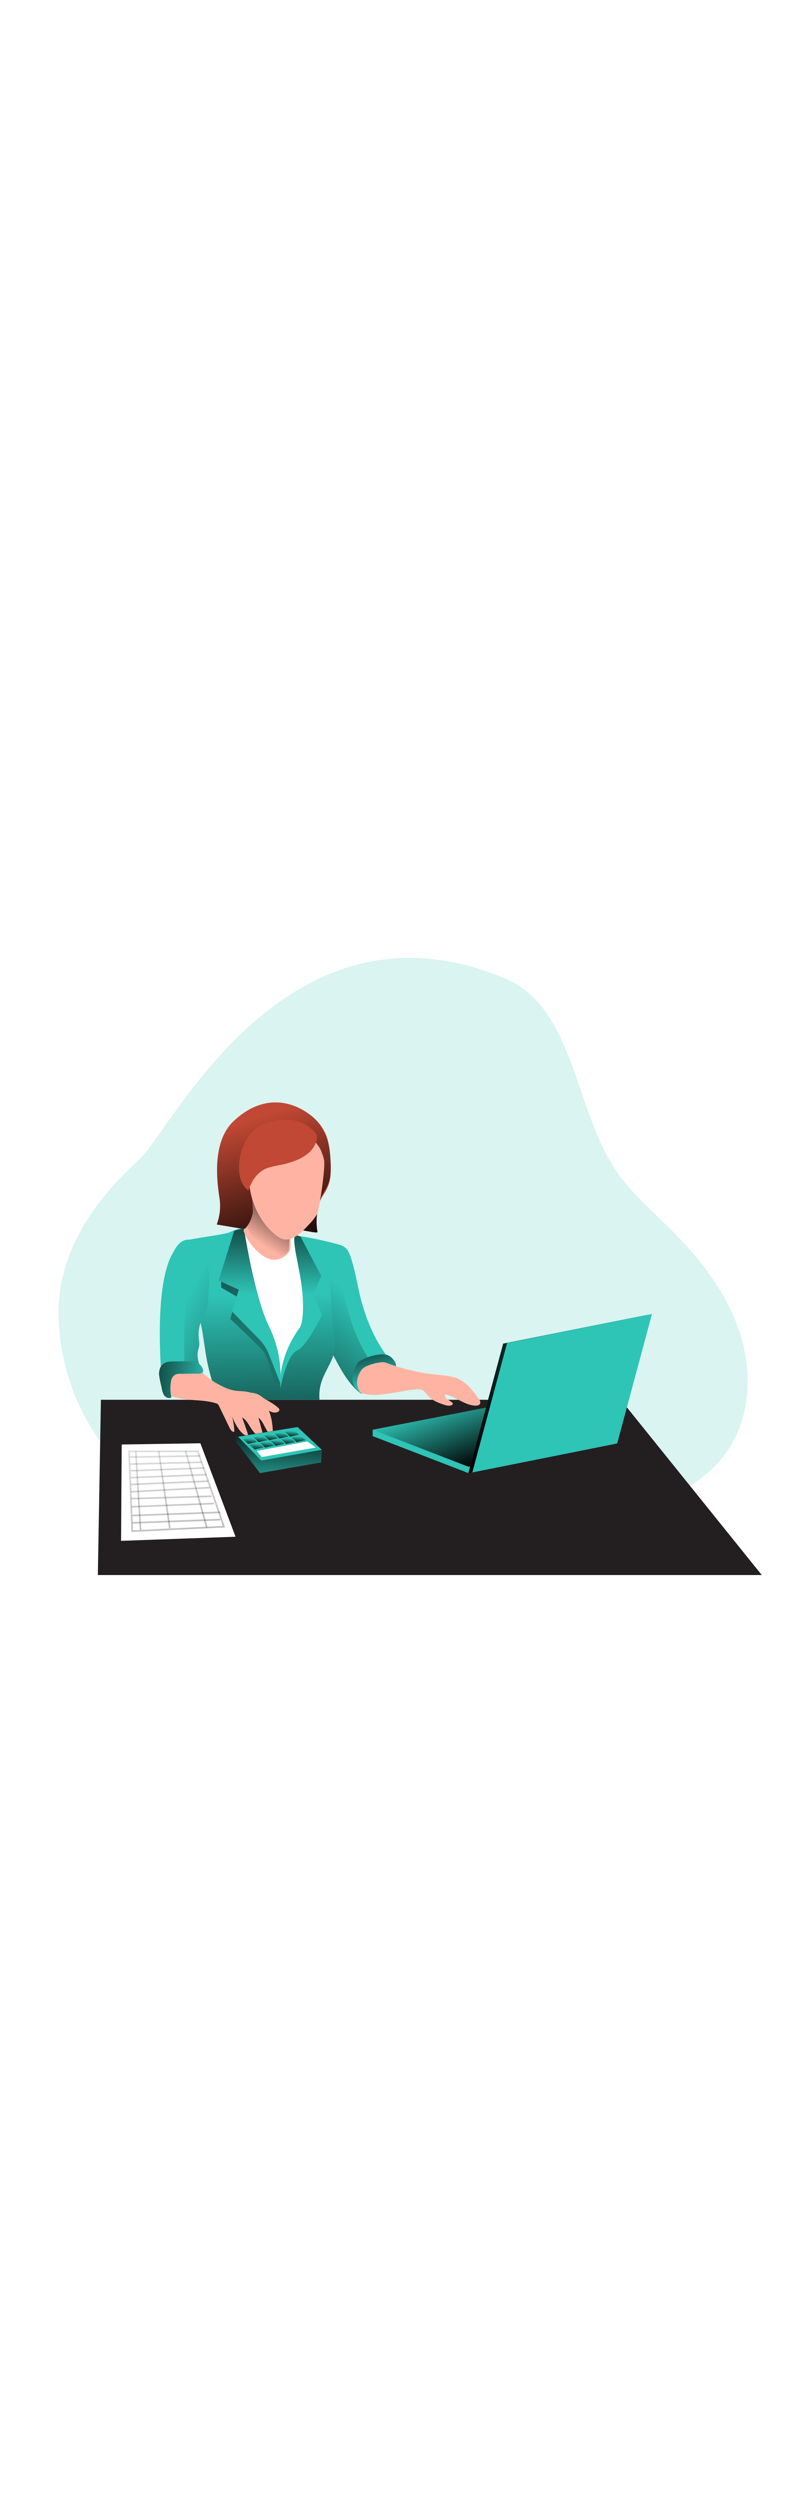 <svg id="_0374_accountant" xmlns="http://www.w3.org/2000/svg" xmlns:xlink="http://www.w3.org/1999/xlink" viewBox="0 0 500 500" data-imageid="accountant-96" imageName="Accountant" class="illustrations_image" style="width: 158px;"><defs><style>.cls-1_accountant-96{fill:url(#linear-gradient);}.cls-1_accountant-96,.cls-2_accountant-96,.cls-3_accountant-96,.cls-4_accountant-96,.cls-5_accountant-96,.cls-6_accountant-96,.cls-7_accountant-96,.cls-8_accountant-96,.cls-9_accountant-96,.cls-10_accountant-96,.cls-11_accountant-96,.cls-12_accountant-96,.cls-13_accountant-96,.cls-14_accountant-96,.cls-15_accountant-96,.cls-16_accountant-96,.cls-17_accountant-96,.cls-18_accountant-96,.cls-19_accountant-96,.cls-20_accountant-96,.cls-21_accountant-96,.cls-22_accountant-96,.cls-23_accountant-96,.cls-24_accountant-96,.cls-25_accountant-96,.cls-26_accountant-96,.cls-27_accountant-96,.cls-28_accountant-96,.cls-29_accountant-96,.cls-30_accountant-96,.cls-31_accountant-96,.cls-32_accountant-96,.cls-33_accountant-96,.cls-34_accountant-96,.cls-35_accountant-96,.cls-36_accountant-96,.cls-37_accountant-96,.cls-38_accountant-96,.cls-39_accountant-96,.cls-40_accountant-96,.cls-41_accountant-96,.cls-42_accountant-96,.cls-43_accountant-96,.cls-44_accountant-96{stroke-width:0px;}.cls-2_accountant-96{isolation:isolate;opacity:.18;}.cls-2_accountant-96,.cls-44_accountant-96{fill:#68e1fd;}.cls-3_accountant-96{fill:url(#linear-gradient-38-accountant-96);}.cls-4_accountant-96{fill:url(#linear-gradient-33-accountant-96);}.cls-5_accountant-96{fill:url(#linear-gradient-29-accountant-96);}.cls-6_accountant-96{fill:url(#linear-gradient-32-accountant-96);}.cls-7_accountant-96{fill:url(#linear-gradient-30-accountant-96);}.cls-8_accountant-96{fill:url(#linear-gradient-31-accountant-96);}.cls-9_accountant-96{fill:url(#linear-gradient-36-accountant-96);}.cls-10_accountant-96{fill:url(#linear-gradient-34-accountant-96);}.cls-11_accountant-96{fill:url(#linear-gradient-37-accountant-96);}.cls-12_accountant-96{fill:url(#linear-gradient-35-accountant-96);}.cls-13_accountant-96{fill:url(#linear-gradient-28-accountant-96);}.cls-14_accountant-96{fill:url(#linear-gradient-25-accountant-96);}.cls-15_accountant-96{fill:url(#linear-gradient-11-accountant-96);}.cls-16_accountant-96{fill:url(#linear-gradient-12-accountant-96);}.cls-17_accountant-96{fill:url(#linear-gradient-13-accountant-96);}.cls-18_accountant-96{fill:url(#linear-gradient-10-accountant-96);}.cls-19_accountant-96{fill:url(#linear-gradient-17-accountant-96);}.cls-20_accountant-96{fill:url(#linear-gradient-16-accountant-96);}.cls-21_accountant-96{fill:url(#linear-gradient-19-accountant-96);}.cls-22_accountant-96{fill:url(#linear-gradient-15-accountant-96);}.cls-23_accountant-96{fill:url(#linear-gradient-23-accountant-96);}.cls-24_accountant-96{fill:url(#linear-gradient-21-accountant-96);}.cls-25_accountant-96{fill:url(#linear-gradient-18-accountant-96);}.cls-26_accountant-96{fill:url(#linear-gradient-14-accountant-96);}.cls-27_accountant-96{fill:url(#linear-gradient-22-accountant-96);}.cls-28_accountant-96{fill:url(#linear-gradient-20-accountant-96);}.cls-29_accountant-96{fill:url(#linear-gradient-27-accountant-96);}.cls-30_accountant-96{fill:url(#linear-gradient-24-accountant-96);}.cls-31_accountant-96{fill:url(#linear-gradient-26-accountant-96);}.cls-45_accountant-96{opacity:.33;}.cls-32_accountant-96{fill:url(#linear-gradient-4-accountant-96);}.cls-33_accountant-96{fill:url(#linear-gradient-2-accountant-96);}.cls-34_accountant-96{fill:url(#linear-gradient-3-accountant-96);}.cls-35_accountant-96{fill:url(#linear-gradient-8-accountant-96);}.cls-36_accountant-96{fill:url(#linear-gradient-9-accountant-96);}.cls-37_accountant-96{fill:url(#linear-gradient-7-accountant-96);}.cls-38_accountant-96{fill:url(#linear-gradient-5-accountant-96);}.cls-39_accountant-96{fill:url(#linear-gradient-6-accountant-96);}.cls-40_accountant-96{fill:#231f20;}.cls-41_accountant-96{fill:#c14834;}.cls-42_accountant-96{fill:#fff;}.cls-43_accountant-96{fill:#ffb4a3;}</style><linearGradient id="linear-gradient-accountant-96" x1="260.49" y1="307.48" x2="271.94" y2="454.38" gradientUnits="userSpaceOnUse"><stop offset="0" stop-color="#000"/><stop offset="1" stop-color="#000" stop-opacity="0"/></linearGradient><linearGradient id="linear-gradient-2-accountant-96" x1="788.41" y1="2987.1" x2="772.07" y2="3030.65" gradientTransform="translate(-471 3367.76) scale(1 -1)" xlink:href="#linear-gradient-accountant-96"/><linearGradient id="linear-gradient-3-accountant-96" x1="767.43" y1="3026.74" x2="881.15" y2="3026.74" gradientTransform="translate(-471 3367.76) scale(1 -1)" xlink:href="#linear-gradient-accountant-96"/><linearGradient id="linear-gradient-4-accountant-96" x1="147.23" y1="374.78" x2="221.51" y2="278.02" xlink:href="#linear-gradient-accountant-96"/><linearGradient id="linear-gradient-5-accountant-96" x1="229.67" y1="301.48" x2="239.01" y2="335.58" xlink:href="#linear-gradient-accountant-96"/><linearGradient id="linear-gradient-6-accountant-96" x1="164.64" y1="415.42" x2="162.69" y2="278.58" xlink:href="#linear-gradient-accountant-96"/><linearGradient id="linear-gradient-7-accountant-96" x1="177.52" y1="226.76" x2="153.63" y2="331.88" xlink:href="#linear-gradient-accountant-96"/><linearGradient id="linear-gradient-8-accountant-96" x1="227.41" y1="345.04" x2="115.77" y2="286.4" xlink:href="#linear-gradient-accountant-96"/><linearGradient id="linear-gradient-9-accountant-96" x1="158.57" y1="210.61" x2="158.13" y2="277.5" xlink:href="#linear-gradient-accountant-96"/><linearGradient id="linear-gradient-10-accountant-96" x1="191.22" y1="210.82" x2="190.79" y2="277.72" xlink:href="#linear-gradient-accountant-96"/><linearGradient id="linear-gradient-11-accountant-96" x1="667.19" y1="3109.17" x2="638.22" y2="3199.66" gradientTransform="translate(-478.88 3366.58) scale(1 -1)" xlink:href="#linear-gradient-accountant-96"/><linearGradient id="linear-gradient-12-accountant-96" x1="663.76" y1="3154.05" x2="642.23" y2="3121.31" gradientTransform="translate(-478.88 3366.58) scale(1 -1)" xlink:href="#linear-gradient-accountant-96"/><linearGradient id="linear-gradient-13-accountant-96" x1="77.03" y1="327.88" x2="134.05" y2="334.07" xlink:href="#linear-gradient-accountant-96"/><linearGradient id="linear-gradient-14-accountant-96" x1="121.15" y1="463.75" x2="87.92" y2="317.14" xlink:href="#linear-gradient-accountant-96"/><linearGradient id="linear-gradient-15-accountant-96" x1="121.05" y1="463.77" x2="87.82" y2="317.16" gradientTransform="translate(15.42 -3.78) rotate(2.09)" xlink:href="#linear-gradient-accountant-96"/><linearGradient id="linear-gradient-16-accountant-96" x1="122.05" y1="463.54" x2="88.82" y2="316.93" gradientTransform="translate(15.25 -3.78) rotate(2.09)" xlink:href="#linear-gradient-accountant-96"/><linearGradient id="linear-gradient-17-accountant-96" x1="121.2" y1="463.73" x2="87.97" y2="317.13" gradientTransform="translate(16.33 -4) rotate(2.26)" xlink:href="#linear-gradient-accountant-96"/><linearGradient id="linear-gradient-18-accountant-96" x1="121.4" y1="463.69" x2="88.17" y2="317.08" gradientTransform="translate(12.27 -3.08) rotate(1.72)" xlink:href="#linear-gradient-accountant-96"/><linearGradient id="linear-gradient-19-accountant-96" x1="121.95" y1="463.56" x2="88.72" y2="316.96" gradientTransform="translate(21.28 -5.12) rotate(3.02)" xlink:href="#linear-gradient-accountant-96"/><linearGradient id="linear-gradient-20-accountant-96" x1="122.32" y1="463.48" x2="89.09" y2="316.87" gradientTransform="translate(17.28 -4.27) rotate(2.48)" xlink:href="#linear-gradient-accountant-96"/><linearGradient id="linear-gradient-21-accountant-96" x1="122.73" y1="463.39" x2="89.5" y2="316.78" gradientTransform="translate(15.6 -3.91) rotate(2.26)" xlink:href="#linear-gradient-accountant-96"/><linearGradient id="linear-gradient-22-accountant-96" x1="122.87" y1="463.36" x2="89.64" y2="316.75" gradientTransform="translate(14.69 -3.71) rotate(2.15)" xlink:href="#linear-gradient-accountant-96"/><linearGradient id="linear-gradient-23-accountant-96" x1="122.86" y1="463.36" x2="89.63" y2="316.75" gradientTransform="translate(10.16 -2.63) rotate(1.51)" xlink:href="#linear-gradient-accountant-96"/><linearGradient id="linear-gradient-24-accountant-96" x1="123.13" y1="463.3" x2="89.9" y2="316.69" gradientTransform="translate(5.74 -1.53) rotate(.86)" xlink:href="#linear-gradient-accountant-96"/><linearGradient id="linear-gradient-25-accountant-96" x1="102.31" y1="468.02" x2="69.08" y2="321.41" gradientTransform="translate(24.62 -4.57) rotate(3.49)" xlink:href="#linear-gradient-accountant-96"/><linearGradient id="linear-gradient-26-accountant-96" x1="118.18" y1="464.42" x2="84.95" y2="317.81" gradientTransform="translate(58.13 -10.7) rotate(8.17)" xlink:href="#linear-gradient-accountant-96"/><linearGradient id="linear-gradient-27-accountant-96" x1="137.44" y1="460.05" x2="104.21" y2="313.45" gradientTransform="translate(111.55 -18.57) rotate(15.47)" xlink:href="#linear-gradient-accountant-96"/><linearGradient id="linear-gradient-28-accountant-96" x1="648.07" y1="3009.7" x2="646.85" y2="2963.04" gradientTransform="translate(-471 3367.76) scale(1 -1)" xlink:href="#linear-gradient-accountant-96"/><linearGradient id="linear-gradient-29-accountant-96" x1="633.17" y1="2990.88" x2="633.51" y2="2995.2" gradientTransform="translate(-471 3367.76) scale(1 -1)" xlink:href="#linear-gradient-accountant-96"/><linearGradient id="linear-gradient-30-accountant-96" x1="629.04" y1="2994.34" x2="629.37" y2="2998.65" gradientTransform="translate(-471 3367.76) scale(1 -1)" xlink:href="#linear-gradient-accountant-96"/><linearGradient id="linear-gradient-31-accountant-96" x1="639.81" y1="2992.04" x2="640.15" y2="2996.35" gradientTransform="translate(-471 3367.76) scale(1 -1)" xlink:href="#linear-gradient-accountant-96"/><linearGradient id="linear-gradient-32-accountant-96" x1="635.68" y1="2995.49" x2="636.02" y2="2999.82" gradientTransform="translate(-471 3367.76) scale(1 -1)" xlink:href="#linear-gradient-accountant-96"/><linearGradient id="linear-gradient-33-accountant-96" x1="646.46" y1="2993.19" x2="646.79" y2="2997.5" gradientTransform="translate(-471 3367.76) scale(1 -1)" xlink:href="#linear-gradient-accountant-96"/><linearGradient id="linear-gradient-34-accountant-96" x1="642.33" y1="2996.65" x2="642.67" y2="3000.97" gradientTransform="translate(-471 3367.76) scale(1 -1)" xlink:href="#linear-gradient-accountant-96"/><linearGradient id="linear-gradient-35-accountant-96" x1="653.1" y1="2994.34" x2="653.44" y2="2998.65" gradientTransform="translate(-471 3367.76) scale(1 -1)" xlink:href="#linear-gradient-accountant-96"/><linearGradient id="linear-gradient-36-accountant-96" x1="648.98" y1="2997.81" x2="649.3" y2="3002.12" gradientTransform="translate(-471 3367.76) scale(1 -1)" xlink:href="#linear-gradient-accountant-96"/><linearGradient id="linear-gradient-37-accountant-96" x1="659.74" y1="2995.49" x2="660.08" y2="2999.82" gradientTransform="translate(-471 3367.76) scale(1 -1)" xlink:href="#linear-gradient-accountant-96"/><linearGradient id="linear-gradient-38-accountant-96" x1="655.62" y1="2998.96" x2="655.95" y2="3003.27" gradientTransform="translate(-471 3367.76) scale(1 -1)" xlink:href="#linear-gradient-accountant-96"/></defs><path id="background_accountant-96" class="cls-2_accountant-96 targetColor" d="M84.39,394.61c-29.6-26.53-46.76-64.22-47.35-103.97-.36-39.24,22.3-71.66,51.18-98.13,20.57-18.93,93.45-172.75,231.81-114.21,45.18,19.12,43.28,87.58,73.41,126.4,9.04,11.67,20.25,21.46,30.71,31.91,18.58,18.51,35.33,39.71,43.74,64.58,8.41,24.87,7.43,53.92-7.34,75.59-12.59,18.48-33.42,29.58-54.35,37.4-53.54,19.98-111.88,22.82-168.98,21.02-52.1-1.64-113.77-6-152.84-40.59Z" style="fill: rgb(46, 196, 182);"/><g id="table_accountant-96"><polygon class="cls-40_accountant-96" points="61.93 455.68 482.15 455.68 392.9 344.76 63.86 344.76 61.93 455.68"/><path class="cls-1_accountant-96" d="M482.15,455.68H61.93l1.93-110.91h76.23c.81.5,1.7.87,2.62,1.11,13.18,4.4,27.49,3.2,41.32,1.88,2.75-.26,5.56-.57,7.91-1.96,1.94-1.14,10.52,1.61,10.29-.65-.01-.13-.02-.25-.03-.38h190.7l89.25,110.91Z"/></g><g id="laptop_accountant-96"><polygon class="cls-44_accountant-96 targetColor" points="235.87 367.75 296.43 391.15 388.12 372.81 328.84 349.61 235.87 363.71 235.87 367.75" style="fill: rgb(46, 196, 182);"/><polygon class="cls-44_accountant-96 targetColor" points="235.87 363.71 296.43 387.12 388.12 368.78 328.84 345.57 235.87 363.71" style="fill: rgb(46, 196, 182);"/><polygon class="cls-33_accountant-96" points="235.87 363.71 296.43 387.12 388.12 368.78 328.84 345.57 235.87 363.71"/><polygon class="cls-44_accountant-96 targetColor" points="296.43 391.16 388.12 372.81 410.15 290.88 318.47 309.22 296.43 391.16" style="fill: rgb(46, 196, 182);"/><polygon class="cls-34_accountant-96" points="296.43 391.16 388.12 372.81 410.15 290.88 318.47 309.22 296.43 391.16"/><polygon class="cls-44_accountant-96 targetColor" points="298.93 390.74 390.62 372.39 412.64 290.46 320.96 308.8 298.93 390.74" style="fill: rgb(46, 196, 182);"/></g><g id="character_accountant-96"><path class="cls-44_accountant-96 targetColor" d="M245.58,319.01c-.11.49-.33.95-.64,1.34-4.7,6.87-9.72,13.49-15.07,19.87-.18.25-.42.45-.7.58-.58.09-1.16-.11-1.55-.55-.27-.23-.53-.44-.79-.69-6.87-5.96-11.29-14.28-15.56-22.36-1.86-3.52-3.7-7.05-5.57-10.56-1.66-2.94-3.07-6.02-4.22-9.19-1.68-5.05-2.06-10.41-2.42-15.72-.75-10.71-3.86-22.19-7.82-32.69-1.05-2.81-2.17-5.55-3.32-8.17,8.67,1.32,17.26,3.13,25.73,5.42,1.42.31,2.79.84,4.04,1.58,2.56,1.69,3.75,4.82,4.65,7.77,1.6,5.24,2.81,10.57,3.9,15.95,3.15,15.9,8.67,31.99,18.41,45.18.58.61.91,1.41.93,2.25Z" style="fill: rgb(46, 196, 182);"/><path class="cls-32_accountant-96" d="M237.08,325.06c-.1.49-.32.95-.63,1.34-3.07,4.52-6.29,8.9-9.65,13.15-6.87-5.96-11.29-14.28-15.56-22.36-1.86-3.52-3.7-7.05-5.57-10.56-1.66-2.94-3.07-6.02-4.22-9.19-1.68-5.05-2.06-10.41-2.42-15.72-.75-10.71-3.86-22.19-7.82-32.69,4.98,1.04,10.02,2.26,13.94,3.31,1.42.31,2.78.85,4.03,1.58,2.58,1.71,3.77,4.82,4.68,7.77,1.56,5.25,2.85,10.57,3.87,15.95,3.17,15.91,8.7,32,18.42,45.18.58.61.91,1.41.93,2.25Z"/><path class="cls-44_accountant-96 targetColor" d="M245.97,316.78c-1.81-.91-3.95-.89-5.96-.66-4.06.47-8.02,1.73-11.6,3.69-.6.33-1.2.68-1.68,1.17-.62.62-1.02,1.42-1.4,2.21-1.34,2.84-2.42,5.92-2.21,9.06s1.97,6.33,4.91,7.45c.46.18.97.3,1.46.22.52-.08.98-.39,1.41-.7,3.29-2.4,5.81-5.78,9.28-7.91,2.18-1.34,4.66-2.13,6.81-3.51,1.83-1.18,4.19-3.36,3.5-5.75-.57-1.98-2.7-4.36-4.52-5.27Z" style="fill: rgb(46, 196, 182);"/><path class="cls-38_accountant-96" d="M245.97,316.78c-1.81-.91-3.95-.89-5.96-.66-4.06.47-8.02,1.73-11.6,3.69-.6.33-1.2.68-1.68,1.17-.62.62-1.02,1.42-1.4,2.21-1.34,2.84-2.42,5.92-2.21,9.06s1.97,6.33,4.91,7.45c.46.18.97.3,1.46.22.52-.08.98-.39,1.41-.7,3.29-2.4,5.81-5.78,9.28-7.91,2.18-1.34,4.66-2.13,6.81-3.51,1.83-1.18,4.19-3.36,3.5-5.75-.57-1.98-2.7-4.36-4.52-5.27Z"/><path class="cls-44_accountant-96 targetColor" d="M211.77,312.5c-1,10.79-10.87,17.38-9.57,32.27h-62.11c-.2-.11-.39-.24-.57-.37-.05-.03-.1-.06-.14-.1-.19-.14-.38-.29-.56-.44-1.04-1.16-1.81-2.54-2.26-4.03-2.49-6.81-4.42-13.81-5.75-20.94-1.19-6.49-1.9-13.07-3.17-19.55-1.37-6.99-3.37-13.84-6-20.47-1.51-3.81-3.25-7.61-3.78-11.69-.96-7.23-7.91-18.18-1.99-22.51,2.42-1.78,25.6-4.23,29.37-5.9,1.92-.89,3.9-1.64,5.92-2.26,4.05-1.03,8.24-1.45,12.42-1.23,3.95-.02,7.89.36,11.77,1.13,3.61.79,6.78,2.83,10.23,3.63,7.06,1.54,13.17,5.9,16.94,12.05,3.99,6.42,5.65,14.02,6.48,21.53.82,7.51.73,15.11,1.59,22.59.61,5.42,1.69,10.85,1.18,16.29Z" style="fill: rgb(46, 196, 182);"/><path class="cls-39_accountant-96" d="M211.77,312.5c-1,10.79-10.87,17.38-9.57,32.27h-62.11c-.2-.11-.39-.24-.57-.37-.05-.03-.1-.06-.14-.1-.19-.14-.38-.29-.56-.44-1.04-1.16-1.81-2.54-2.26-4.03-2.49-6.81-4.42-13.81-5.75-20.94-1.19-6.49-1.9-13.07-3.17-19.55-1.37-6.99-3.37-13.84-6-20.47-1.51-3.81-3.25-7.61-3.78-11.69-.96-7.23-7.91-18.18-1.99-22.51,2.42-1.78,25.6-4.23,29.37-5.9,1.92-.89,3.9-1.64,5.92-2.26,4.05-1.03,8.24-1.45,12.42-1.23,3.95-.02,7.89.36,11.77,1.13,3.61.79,6.78,2.83,10.23,3.63,7.06,1.54,13.17,5.9,16.94,12.05,3.99,6.42,5.65,14.02,6.48,21.53.82,7.51.73,15.11,1.59,22.59.61,5.42,1.69,10.85,1.18,16.29Z"/><path class="cls-37_accountant-96" d="M140.01,270.05v3.7l9.76,5.69-4.05,14.19s18.41,17.1,21.34,21.01c2.93,3.91,9.35,28.99,8.99,30.13s2.15.8,2.15.8l-.36-16.29-21.63-59.23h-16.19Z"/><path class="cls-44_accountant-96 targetColor" d="M131.79,280.72c-.1,2.23-.48,4.44-1.13,6.57-.88,2.7-2.41,5.14-3.39,7.79-1.36,3.45-1.87,7.18-1.47,10.87.28,1.52.38,3.07.28,4.61-.15,1.13-.56,2.16-.81,3.25-.82,3.75.45,7.6,1.72,11.23-3.42,1.07-6.71,2.49-9.84,4.24l-.85.53c-3.38,2.06-5.87,5.3-7.01,9.09-.33,1.32-.69,2.97-2.01,3.26-.63.09-1.27-.07-1.78-.44-2.26-1.49-2.73-4.52-2.96-7.23-.78-9.36-5.08-62.01,6.78-82.51,1.36-2.35,4.22-8.92,10.58-8.57,4.94.27,7.97,3.51,9.8,8.17,3.15,8.11,2.67,20.52,2.09,29.14Z" style="fill: rgb(46, 196, 182);"/><path class="cls-35_accountant-96" d="M131.79,280.72c-.1,2.23-.48,4.44-1.13,6.57-.88,2.7-2.41,5.14-3.39,7.79-1.36,3.45-1.87,7.18-1.47,10.87.28,1.52.38,3.07.28,4.61-.15,1.13-.56,2.16-.81,3.25-.82,3.75.45,7.6,1.72,11.23-3.42,1.07-6.71,2.49-9.84,4.24-1.13-19.28-1.67-54.91,7.6-70.93.87-1.5,2.35-4.72,4.96-6.78,3.14,8.12,2.65,20.53,2.08,29.15Z"/><path class="cls-42_accountant-96" d="M154.37,236.27c.32,2.32.5,4.66.54,7,.99,21.18,8.15,41.6,17.05,60.83,1.66,3.24,2.97,6.65,3.91,10.17.48,2.45.75,4.94.82,7.43l.87,14.93c-.46-7.47.95-14.94,4.09-21.74,2.6-5.65,6.34-10.64,8.49-16.42,3.9-10.44,2.26-22.05.16-32.99-1.47-7.8-4.22-17.22-3.5-25.14.33-.08-18.14-5.9-27.59-6.61-1.99-.24-3.92.77-4.85,2.54Z"/><path class="cls-44_accountant-96 targetColor" d="M148.25,237.78l-9.86,31.53,12.74,5.78-4.33,13.73,17.36,17.78c2.57,2.64,4.59,5.76,5.94,9.18l7.23,18.34s2.33-16.48-7.06-35.76-15.9-62.12-15.9-62.12l-6.12,1.52Z" style="fill: rgb(46, 196, 182);"/><path class="cls-36_accountant-96" d="M148.25,237.78l-9.86,31.53,12.74,5.78-4.33,13.73,17.36,17.78c2.57,2.64,4.59,5.76,5.94,9.18l7.23,18.34s2.33-16.48-7.06-35.76-15.9-62.12-15.9-62.12l-6.12,1.52Z"/><path class="cls-44_accountant-96 targetColor" d="M186.81,240.38l3.39,1.13,13.14,24.95s-5.3,12.29-5.3,11.29,5.78,13.26,5.78,13.26c0,0-9.39,19.75-15.88,22.65-6.49,2.89-10.49,23.62-10.49,23.62,0,0-2.42-18.48,12.72-38.79.88-1.13,2.59-9.89.9-24.35-1.68-14.46-6.44-29.47-4.26-33.76Z" style="fill: rgb(46, 196, 182);"/><path class="cls-18_accountant-96" d="M186.81,240.38l3.39,1.13,13.14,24.95s-5.3,12.29-5.3,11.29,5.78,13.26,5.78,13.26c0,0-9.39,19.75-15.88,22.65-6.49,2.89-10.49,23.62-10.49,23.62,0,0-2.42-18.48,12.72-38.79.88-1.13,2.59-9.89.9-24.35-1.68-14.46-6.44-29.47-4.26-33.76Z"/><path class="cls-41_accountant-96" d="M138.88,216.75c-1.4-9.28-5.07-35.01,8.89-48.27,17.18-16.35,35.24-13.9,47.89-4.52,4.73,3.3,8.43,7.86,10.68,13.17,1.98,4.98,2.44,10.4,2.72,15.71.38,3.62.4,7.27.07,10.89-.5,3.52-1.71,6.9-3.56,9.94-.66,1.07-1.39,2.09-2.02,3.19-1.75,3.18-2.78,6.7-3.03,10.32-.25,3.61-.18,7.24.2,10.84.06.6.43.61-.21.86-.52.08-1.06.04-1.57-.1-.96-.15-1.9-.42-2.85-.55-3.03-.42-6.04-.87-9.04-1.32l-34.05-.44-15.81-2.64c2.04-5.44,2.62-11.33,1.68-17.07Z"/><path class="cls-15_accountant-96" d="M138.88,216.75c-1.4-9.28-5.07-35.01,8.89-48.27,17.18-16.35,35.24-13.9,47.89-4.52,6.57,5.01,11.06,12.28,12.58,20.41.68,3.37,1.03,6.8,1.06,10.23.08,4.24,0,9.4-1.52,13.38-.97,2.64-2.71,4.92-3.93,7.47-1.58,3.7-2.61,7.6-3.08,11.59-.64,3.89-.56,7.86.26,11.71-2.43.3-5.48-.6-7.91-.96-2.02-.28-4.04-.59-6.07-.89l-34.05-.44-15.81-2.64c2.05-5.44,2.63-11.33,1.69-17.07Z"/><path class="cls-43_accountant-96" d="M183.2,250.73c-1.98,3.02-5.2,5.01-8.79,5.43-.26.02-.52.02-.78,0-.91-.01-1.81-.14-2.68-.4-2.38-.74-4.58-1.97-6.46-3.6-4.32-3.54-7.73-8.08-9.93-13.21-.21-.44-.35-.92-.4-1.41,0-.3.87-.88,2.01-2.32,1.83-2.41,3.1-5.2,3.72-8.17.53-2.19-.27-7.6-.35-10.59,0-1.26,0-2.1.38-2.11.89.07,1.74.41,2.44.97,4.06,2.8,7.45,6.46,9.93,10.73l.55,1.01c1.33,2.33,2.31,4.83,2.93,7.44.52,2.77,3.24,1.43,6.42,2.26.43.11.78.85,1.06,1.92.9,3.47,1.06,10.49-.06,12.05Z"/><path class="cls-16_accountant-96" d="M183.25,238.7v1.13c-.11,2.71-.2,5.42-.32,8.13-.06,1.45-.21,3.09-1.38,3.92-2.49,1.67-5.14,3.09-7.91,4.25-.5.26-1.08.34-1.64.23-.36-.18-.71-.39-1.04-.62-4.65-3.39-11.71-14.48-14.77-20.54,1.83-2.41,3.1-5.2,3.72-8.17.53-2.19-.27-7.6-.35-10.59,2.07,1.56,7.82,5.91,12.75,9.59,3.48,2.61,6.55,4.89,7.62,5.65.73.45,1.39,1.01,1.97,1.65,1.05,1.59,1.53,3.49,1.34,5.39Z"/><path class="cls-43_accountant-96" d="M163.79,341.6c1.42.78,2.65,1.87,4.02,2.76.67.43,1.37.8,2.04,1.13,2.15,1.21,4.18,2.62,6.08,4.2.49.32.82.83.93,1.4-.05.56-.39,1.06-.89,1.31-1.34.6-2.88.6-4.22,0-1.32-.6-2.73-1.02-4.17-1.23h-1.72c-.62-.13-1.21-.36-1.74-.7-2.65-1.75-4.85-4.1-6.42-6.86-.56-.71-.9-1.56-1.01-2.46,0-.89.89-.79,1.62-.82,1.91-.07,3.8.37,5.48,1.28Z"/><path class="cls-43_accountant-96" d="M244.1,321.27c10.36,3.88,21.17,6.43,32.17,7.58,4.9.51,9.97.78,14.4,2.96,5.33,2.63,9.04,7.67,12.42,12.54.68.72,1,1.71.86,2.69-.37,1.13-1.86,1.48-3.08,1.43-6.9-.26-12.53-5.82-19.29-7.19-.22,1.24.35,2.48,1.43,3.12,1.07.6,2.09,1.27,3.07,2,.33.3.63.76.46,1.13-.11.22-.29.39-.51.5-1.56.88-3.5.36-5.2-.21-3.61-1.21-7.32-2.67-9.87-5.51-1.13-1.31-2.12-2.94-3.72-3.68-1.39-.52-2.89-.66-4.36-.42-10.05.79-22.88,5.09-32.69,2.73-.65-.12-1.27-.36-1.82-.72-1.24-.91-2.5-4.52-2.42-6.1.07-3.27,1.27-6.41,3.39-8.9,2.19-2.38,11.7-5.04,14.75-3.98"/><path class="cls-43_accountant-96" d="M137.28,334.43c3.39,1.86,6.96,3.74,10.81,4.43,3.12.56,6.35.32,9.42,1.06,5.3,1.29,9.6,5.46,12.01,10.36,2.41,4.9,3.12,10.53,3.19,15.95,0,.47-.12,1.13-.59,1.13-.24,0-.46-.08-.64-.24-3.7-2.64-4.22-8.28-7.91-10.97l2.62,9.48c.24.87.34,2.06-.5,2.39-.34.12-.71.12-1.05,0-2.72-.79-4.52-3.28-6.03-5.65s-2.93-5.04-5.36-6.46c1.37,3.76,2.66,7.53,3.87,11.29-1.26.53-2.68-.3-3.69-1.23-3.03-2.8-4.82-6.65-6.54-10.4.91,3.08,1.38,6.27,1.38,9.48-1.4.17-2.37-1.31-2.99-2.59l-6.68-13.79c-.18-.42-.43-.8-.75-1.13-.39-.3-.84-.51-1.32-.62-8.55-2.62-17.68-1.24-26.24-3.86-1.23-.32-2.41-.81-3.5-1.45-1.92-1.24-2.58-7.49-2.58-9.77.02-2.33,1.2-4.51,3.15-5.79,2.35-1.51,5.23-1.41,7.91-1.51,2.26-.08,6.54-1.05,8.52.14,5.27,3.16,8.1,6.86,13.5,9.76Z"/><path class="cls-44_accountant-96 targetColor" d="M128.36,325.23c-.43-1.01-1.04-1.93-1.82-2.7-.56-.73-1.26-1.33-2.06-1.78-.99-.38-2.06-.53-3.12-.43l-11.43.18c-2.26,0-4.71.12-6.55,1.48-2.11,1.56-2.85,4.45-2.69,7.07.36,2.61.89,5.2,1.59,7.74.18,1.79.71,3.52,1.57,5.09,1.01,1.47,3.17,2.36,4.62,1.32-.76-3.37-.84-6.85-.24-10.24.25-1.77,1.3-3.33,2.85-4.22.89-.33,1.84-.47,2.79-.42l9.59-.12c2.27-.03,6.16.7,4.89-2.96Z" style="fill: rgb(46, 196, 182);"/><path class="cls-17_accountant-96" d="M128.36,325.23c-.43-1.01-1.04-1.93-1.82-2.7-.56-.73-1.26-1.33-2.06-1.78-.99-.38-2.06-.53-3.12-.43l-11.43.18c-2.26,0-4.71.12-6.55,1.48-2.11,1.56-2.85,4.45-2.69,7.07.36,2.61.89,5.2,1.59,7.74.18,1.79.71,3.52,1.57,5.09,1.01,1.47,3.17,2.36,4.62,1.32-.76-3.37-.84-6.85-.24-10.24.25-1.77,1.3-3.33,2.85-4.22.89-.33,1.84-.47,2.79-.42l9.59-.12c2.27-.03,6.16.7,4.89-2.96Z"/><path class="cls-43_accountant-96" d="M200.53,227.53c-1.35,2.17-2.93,4.18-4.72,6-3.12,3.39-6.36,6.9-10.56,8.82-1.37.67-2.87,1.02-4.39,1.03-2.63-.09-4.98-1.66-6.99-3.39-12.73-10.7-18.31-28.62-15.81-45.08.46-3.98,1.81-7.81,3.95-11.19,3.63-5.25,9.97-8.13,16.31-8.88,4.79-.64,9.66,0,14.12,1.86,4.45,1.89,8.11,5.26,10.36,9.54.95,2.07,1.71,4.22,2.26,6.43,1.15,3.98-2.98,32.25-4.52,34.86Z"/><path class="cls-41_accountant-96" d="M195.8,188.14c-2.9,2.54-6.29,4.46-9.96,5.65-2.37.87-4.8,1.58-7.26,2.11-3.94.85-8.05,1.29-11.59,3.22-4.95,2.69-8.03,7.91-9.85,13.25-1.86-1.51-3.33-3.45-4.28-5.65-.98-2.4-1.5-4.96-1.54-7.54-.23-5.79.95-11.54,3.44-16.77,2.15-4.76,5.73-8.73,10.24-11.35,2.52-1.27,5.21-2.18,7.99-2.68,3.77-.88,7.67-1.12,11.52-.71,5.41.74,10.42,3.27,14.22,7.19,2.1,2.18,2.26,3.39,1.46,6.22-.8,2.71-2.32,5.14-4.39,7.06Z"/></g><g id="paper_accountant-96"><polygon class="cls-42_accountant-96" points="126.82 372.28 149.07 431.42 76.62 434.03 77.03 373.06 126.82 372.28"/><g class="cls-45_accountant-96"><path class="cls-26_accountant-96" d="M83.16,428.45l-2.07-51.6h44.49l16.89,48.71-59.32,2.88ZM82.22,377.93l1.98,49.4,56.81-2.76-16.18-46.64h-42.61Z"/></g><g class="cls-45_accountant-96"><rect class="cls-22_accountant-96" x="83.66" y="421.09" width="55.69" height="1.07" transform="translate(-15.28 4.34) rotate(-2.09)"/></g><g class="cls-45_accountant-96"><rect class="cls-20_accountant-96" x="83.66" y="416.45" width="55.69" height="1.07" transform="translate(-15.11 4.34) rotate(-2.09)"/></g><g class="cls-45_accountant-96"><rect class="cls-19_accountant-96" x="83.28" y="410.91" width="52.14" height="1.04" transform="translate(-16.16 4.64) rotate(-2.26)"/></g><g class="cls-45_accountant-96"><rect class="cls-25_accountant-96" x="83" y="406.04" width="50.89" height="1.04" transform="translate(-12.17 3.44) rotate(-1.72)"/></g><g class="cls-45_accountant-96"><rect class="cls-21_accountant-96" x="82.84" y="401.14" width="50.16" height="1.04" transform="translate(-20.98 6.23) rotate(-3.02)"/></g><g class="cls-45_accountant-96"><rect class="cls-28_accountant-96" x="82.85" y="396.78" width="48.93" height="1.04" transform="translate(-17.08 5.01) rotate(-2.48)"/></g><g class="cls-45_accountant-96"><rect class="cls-24_accountant-96" x="82.86" y="392.56" width="47.87" height="1.04" transform="translate(-15.44 4.52) rotate(-2.26)"/></g><g class="cls-45_accountant-96"><rect class="cls-27_accountant-96" x="82.71" y="388.27" width="46.5" height="1.04" transform="translate(-14.54 4.26) rotate(-2.15)"/></g><g class="cls-45_accountant-96"><rect class="cls-23_accountant-96" x="82.44" y="384.35" width="45.25" height="1.04" transform="translate(-10.09 2.9) rotate(-1.51)"/></g><g class="cls-45_accountant-96"><rect class="cls-30_accountant-96" x="82.16" y="380.13" width="44.46" height="1.04" transform="translate(-5.71 1.61) rotate(-.86)"/></g><g class="cls-45_accountant-96"><rect class="cls-14_accountant-96" x="86.89" y="377.35" width="1.04" height="49.79" transform="translate(-24.3 6.06) rotate(-3.49)"/></g><g class="cls-45_accountant-96"><rect class="cls-31_accountant-96" x="103.44" y="377.04" width="1.04" height="49.28" transform="translate(-56.02 18.85) rotate(-8.17)"/></g><g class="cls-45_accountant-96"><rect class="cls-29_accountant-96" x="123.64" y="376.38" width="1.04" height="50.19" transform="translate(-102.56 47.64) rotate(-15.47)"/></g></g><g id="calculator_accountant-96"><polygon class="cls-44_accountant-96 targetColor" points="149.76 368.2 149.76 371.68 164.54 391.15 203.2 384.41 203.63 376.4 188.35 362.01 149.76 368.2" style="fill: rgb(46, 196, 182);"/><polygon class="cls-13_accountant-96" points="149.76 368.2 149.76 371.68 164.54 391.15 203.2 384.41 203.63 376.4 188.35 362.01 149.76 368.2"/><polygon class="cls-44_accountant-96 targetColor" points="165.34 383.23 203.63 376.4 188.35 362.01 150.73 368.16 165.34 383.23" style="fill: rgb(46, 196, 182);"/><polygon class="cls-42_accountant-96" points="162.51 377.15 165.63 381.03 199.85 374.97 194.57 371.14 162.51 377.15"/><polygon class="cls-5_accountant-96" points="161.18 376.16 157.9 373.17 163.45 372.12 166.89 374.9 161.18 376.16"/><polygon class="cls-7_accountant-96" points="157.05 372.7 153.76 369.7 159.33 368.65 162.75 371.44 157.05 372.7"/><polygon class="cls-8_accountant-96" points="167.82 375 164.54 372.02 170.09 370.97 173.53 373.75 167.82 375"/><polygon class="cls-6_accountant-96" points="163.7 371.54 160.41 368.55 165.97 367.5 169.39 370.28 163.7 371.54"/><polygon class="cls-4_accountant-96" points="174.46 373.85 171.18 370.87 176.75 369.8 180.17 372.59 174.46 373.85"/><polygon class="cls-10_accountant-96" points="170.34 370.39 167.06 367.4 172.61 366.35 176.05 369.13 170.34 370.39"/><polygon class="cls-12_accountant-96" points="181.12 372.7 177.83 369.7 183.39 368.65 186.82 371.44 181.12 372.7"/><polygon class="cls-9_accountant-96" points="176.98 369.23 173.7 366.25 179.26 365.2 182.69 367.98 176.98 369.23"/><polygon class="cls-11_accountant-96" points="187.76 371.54 184.47 368.55 190.03 367.5 193.46 370.28 187.76 371.54"/><polygon class="cls-3_accountant-96" points="183.64 368.08 180.35 365.1 185.91 364.04 189.33 366.82 183.64 368.08"/></g></svg>